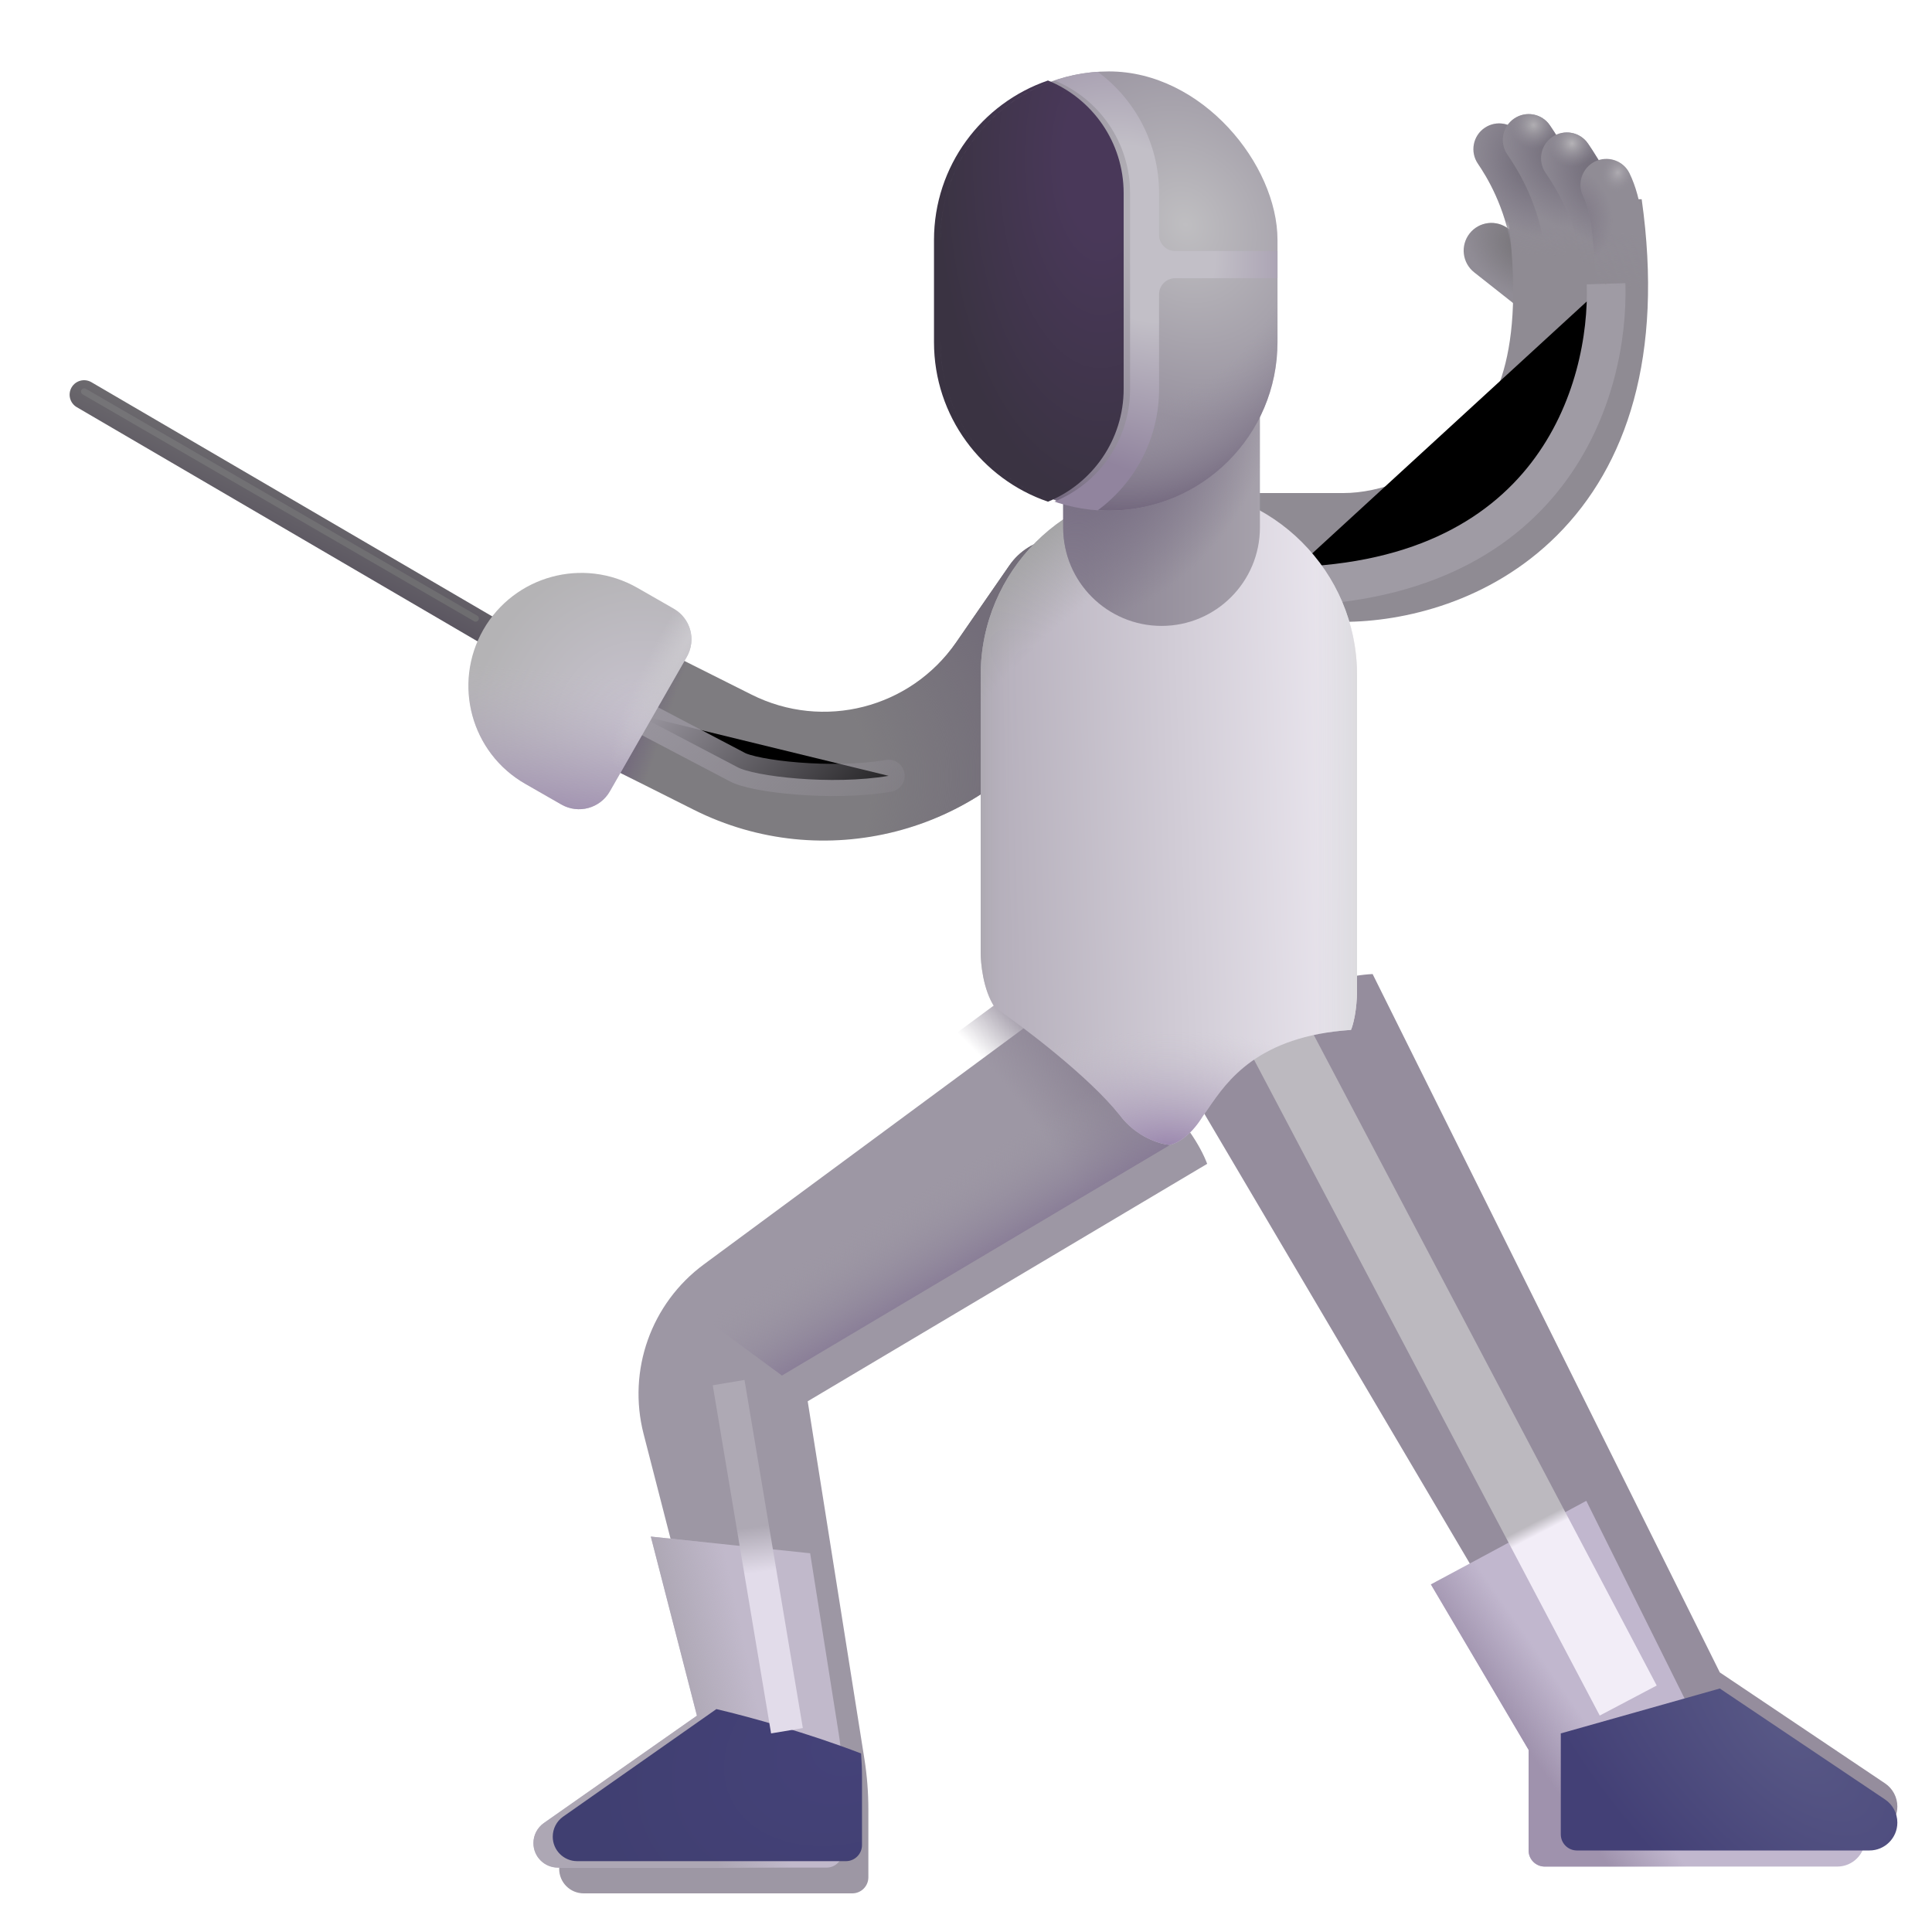<svg viewBox="1 1 30 30" xmlns="http://www.w3.org/2000/svg">
<g filter="url(#filter0_i_3987_22508)">
<path d="M11.53 20.233L16.502 16.562C18.289 16.938 19.142 18.125 19.345 18.672L13.142 22.359L14.023 27.916C14.064 28.175 14.084 28.437 14.084 28.699V29.75C14.084 29.888 13.973 30 13.834 30H9.663C9.453 30 9.283 29.83 9.283 29.62C9.283 29.496 9.343 29.38 9.445 29.308L11.822 27.641L10.594 22.867C10.34 21.88 10.71 20.838 11.53 20.233Z" fill="#9D97A4"/>
</g>
<path d="M13.58 25.119L14.023 27.916C14.064 28.175 14.085 28.437 14.085 28.699V29.75C14.085 29.888 13.973 30 13.835 30H9.663C9.453 30 9.283 29.83 9.283 29.62C9.283 29.496 9.343 29.38 9.445 29.308L11.822 27.641L11.106 24.86L13.58 25.119Z" fill="#C1B9CB"/>
<path d="M13.58 25.119L14.023 27.916C14.064 28.175 14.085 28.437 14.085 28.699V29.75C14.085 29.888 13.973 30 13.835 30H9.663C9.453 30 9.283 29.83 9.283 29.62C9.283 29.496 9.343 29.38 9.445 29.308L11.822 27.641L11.106 24.86L13.58 25.119Z" fill="url(#paint0_linear_3987_22508)"/>
<g filter="url(#filter1_i_3987_22508)">
<path d="M14.071 28.328C14.08 28.452 14.085 28.575 14.085 28.699V29.75C14.085 29.888 13.973 30 13.835 30H9.663C9.453 30 9.283 29.83 9.283 29.62C9.283 29.496 9.343 29.379 9.445 29.308L11.822 27.64L11.821 27.638C12.334 27.758 13.255 28.013 14.071 28.328Z" fill="url(#paint1_radial_3987_22508)"/>
</g>
<g filter="url(#filter2_f_3987_22508)">
<path d="M13.22 27.875L12.314 22.469" stroke="url(#paint2_linear_3987_22508)" stroke-width="0.5"/>
</g>
<path d="M23.82 4.625C23.967 4.439 24.237 4.407 24.424 4.554L25.255 5.21L24.722 5.885L23.891 5.229C23.705 5.082 23.673 4.812 23.82 4.625Z" fill="#908C95"/>
<path d="M23.82 4.625C23.967 4.439 24.237 4.407 24.424 4.554L25.255 5.21L24.722 5.885L23.891 5.229C23.705 5.082 23.673 4.812 23.82 4.625Z" fill="url(#paint3_radial_3987_22508)"/>
<path d="M13.142 22.359L19.345 18.672C19.142 18.125 18.289 16.938 16.502 16.562L12.514 19.506L12.08 21.578L13.142 22.359Z" fill="url(#paint4_radial_3987_22508)"/>
<path d="M13.142 22.359L19.345 18.672C19.142 18.125 18.289 16.938 16.502 16.562L12.514 19.506L12.08 21.578L13.142 22.359Z" fill="url(#paint5_linear_3987_22508)"/>
<g filter="url(#filter3_i_3987_22508)">
<path d="M24.736 28.172L19.064 18.562C19.677 17.087 21.152 16.656 21.814 16.625L27.205 27.469L29.771 29.192C29.89 29.272 29.962 29.407 29.962 29.551C29.962 29.79 29.768 29.984 29.529 29.984H24.986C24.848 29.984 24.736 29.872 24.736 29.734V28.172Z" fill="#958D9D"/>
</g>
<path d="M23.219 25.603L24.736 28.172V29.734C24.736 29.872 24.848 29.984 24.986 29.984H29.529C29.768 29.984 29.962 29.79 29.962 29.551C29.962 29.407 29.89 29.272 29.771 29.192L27.205 27.469L25.632 24.305L23.219 25.603Z" fill="#C1B7CE"/>
<path d="M23.219 25.603L24.736 28.172V29.734C24.736 29.872 24.848 29.984 24.986 29.984H29.529C29.768 29.984 29.962 29.79 29.962 29.551C29.962 29.407 29.89 29.272 29.771 29.192L27.205 27.469L25.632 24.305L23.219 25.603Z" fill="url(#paint6_linear_3987_22508)"/>
<g filter="url(#filter4_i_3987_22508)">
<path d="M24.733 28.167L24.736 28.172V29.734C24.736 29.872 24.848 29.984 24.986 29.984H29.529C29.768 29.984 29.962 29.79 29.962 29.551C29.962 29.407 29.89 29.272 29.771 29.192L27.205 27.469L24.733 28.167Z" fill="url(#paint7_radial_3987_22508)"/>
</g>
<g filter="url(#filter5_f_3987_22508)">
<path d="M20.814 17.031L26.283 27.406" stroke="url(#paint8_linear_3987_22508)"/>
</g>
<g filter="url(#filter6_i_3987_22508)">
<path fill-rule="evenodd" clip-rule="evenodd" d="M18.064 9.828C18.518 10.143 18.631 10.765 18.317 11.22L17.491 12.413C16.215 14.256 13.777 14.88 11.773 13.874L10.1 13.034L10.997 11.247L12.67 12.086C13.783 12.645 15.138 12.299 15.847 11.275L16.673 10.081C16.987 9.627 17.61 9.514 18.064 9.828Z" fill="#7E7C80"/>
<path fill-rule="evenodd" clip-rule="evenodd" d="M18.064 9.828C18.518 10.143 18.631 10.765 18.317 11.22L17.491 12.413C16.215 14.256 13.777 14.88 11.773 13.874L10.1 13.034L10.997 11.247L12.67 12.086C13.783 12.645 15.138 12.299 15.847 11.275L16.673 10.081C16.987 9.627 17.61 9.514 18.064 9.828Z" fill="url(#paint9_radial_3987_22508)"/>
<path fill-rule="evenodd" clip-rule="evenodd" d="M18.064 9.828C18.518 10.143 18.631 10.765 18.317 11.22L17.491 12.413C16.215 14.256 13.777 14.88 11.773 13.874L10.1 13.034L10.997 11.247L12.67 12.086C13.783 12.645 15.138 12.299 15.847 11.275L16.673 10.081C16.987 9.627 17.61 9.514 18.064 9.828Z" fill="url(#paint10_linear_3987_22508)"/>
</g>
<g filter="url(#filter7_i_3987_22508)">
<path fill-rule="evenodd" clip-rule="evenodd" d="M25.179 9.561C24.139 10.601 22.788 10.906 21.861 10.906H20.127V8.906H21.861C22.418 8.906 23.155 8.651 23.72 8.086C24.246 7.56 24.728 6.664 24.377 4.344H26.492C26.836 6.781 26.259 8.481 25.179 9.561Z" fill="#8F8B93"/>
</g>
<g filter="url(#filter8_f_3987_22508)">
<path d="M25.939 5.406C25.991 7.042 25.127 10.109 20.814 10.109" stroke="#9F9BA4" stroke-width="0.6"/>
</g>
<path d="M16.228 11.484C16.228 9.871 17.536 8.562 19.15 8.562C20.764 8.562 22.072 9.871 22.072 11.484V16.359C22.072 16.697 22.009 16.922 21.978 16.992C20.532 17.092 20.058 17.78 19.761 18.212C19.732 18.255 19.704 18.295 19.677 18.332C19.478 18.657 19.258 18.762 19.169 18.777C19.016 18.77 18.639 18.656 18.384 18.312C17.91 17.719 16.895 16.951 16.446 16.641C16.265 16.372 16.226 15.95 16.228 15.773L16.228 11.484Z" fill="url(#paint11_linear_3987_22508)"/>
<path d="M16.228 11.484C16.228 9.871 17.536 8.562 19.15 8.562C20.764 8.562 22.072 9.871 22.072 11.484V16.359C22.072 16.697 22.009 16.922 21.978 16.992C20.532 17.092 20.058 17.78 19.761 18.212C19.732 18.255 19.704 18.295 19.677 18.332C19.478 18.657 19.258 18.762 19.169 18.777C19.016 18.77 18.639 18.656 18.384 18.312C17.91 17.719 16.895 16.951 16.446 16.641C16.265 16.372 16.226 15.95 16.228 15.773L16.228 11.484Z" fill="url(#paint12_radial_3987_22508)"/>
<path d="M16.228 11.484C16.228 9.871 17.536 8.562 19.15 8.562C20.764 8.562 22.072 9.871 22.072 11.484V16.359C22.072 16.697 22.009 16.922 21.978 16.992C20.532 17.092 20.058 17.78 19.761 18.212C19.732 18.255 19.704 18.295 19.677 18.332C19.478 18.657 19.258 18.762 19.169 18.777C19.016 18.77 18.639 18.656 18.384 18.312C17.91 17.719 16.895 16.951 16.446 16.641C16.265 16.372 16.226 15.95 16.228 15.773L16.228 11.484Z" fill="url(#paint13_linear_3987_22508)"/>
<path d="M16.228 11.484C16.228 9.871 17.536 8.562 19.15 8.562C20.764 8.562 22.072 9.871 22.072 11.484V16.359C22.072 16.697 22.009 16.922 21.978 16.992C20.532 17.092 20.058 17.78 19.761 18.212C19.732 18.255 19.704 18.295 19.677 18.332C19.478 18.657 19.258 18.762 19.169 18.777C19.016 18.77 18.639 18.656 18.384 18.312C17.91 17.719 16.895 16.951 16.446 16.641C16.265 16.372 16.226 15.95 16.228 15.773L16.228 11.484Z" fill="url(#paint14_linear_3987_22508)"/>
<path d="M16.228 11.484C16.228 9.871 17.536 8.562 19.15 8.562C20.764 8.562 22.072 9.871 22.072 11.484V16.359C22.072 16.697 22.009 16.922 21.978 16.992C20.532 17.092 20.058 17.78 19.761 18.212C19.732 18.255 19.704 18.295 19.677 18.332C19.478 18.657 19.258 18.762 19.169 18.777C19.016 18.77 18.639 18.656 18.384 18.312C17.91 17.719 16.895 16.951 16.446 16.641C16.265 16.372 16.226 15.95 16.228 15.773L16.228 11.484Z" fill="url(#paint15_radial_3987_22508)"/>
<path d="M17.509 7.027C17.509 6.184 18.193 5.5 19.037 5.5C19.88 5.5 20.564 6.184 20.564 7.027V9.191C20.564 10.035 19.88 10.719 19.037 10.719C18.193 10.719 17.509 10.035 17.509 9.191V7.027Z" fill="url(#paint16_linear_3987_22508)"/>
<path d="M17.509 7.027C17.509 6.184 18.193 5.5 19.037 5.5C19.88 5.5 20.564 6.184 20.564 7.027V9.191C20.564 10.035 19.88 10.719 19.037 10.719C18.193 10.719 17.509 10.035 17.509 9.191V7.027Z" fill="url(#paint17_radial_3987_22508)"/>
<path fill-rule="evenodd" clip-rule="evenodd" d="M2.112 7.015C2.175 6.908 2.312 6.872 2.42 6.935L8.951 10.751C9.058 10.814 9.094 10.951 9.032 11.059C8.969 11.166 8.831 11.202 8.724 11.139L2.193 7.323C2.085 7.26 2.049 7.123 2.112 7.015Z" fill="url(#paint18_linear_3987_22508)"/>
<path fill-rule="evenodd" clip-rule="evenodd" d="M24.054 2.985C24.237 2.861 24.486 2.909 24.61 3.092C24.762 3.316 25.168 3.923 25.303 4.803C25.337 5.021 25.187 5.225 24.968 5.259C24.75 5.292 24.512 5.117 24.478 4.898C24.371 4.199 24.082 3.738 23.948 3.541C23.824 3.358 23.871 3.109 24.054 2.985Z" fill="url(#paint19_linear_3987_22508)"/>
<path fill-rule="evenodd" clip-rule="evenodd" d="M24.054 2.985C24.237 2.861 24.486 2.909 24.61 3.092C24.762 3.316 25.168 3.923 25.303 4.803C25.337 5.021 25.187 5.225 24.968 5.259C24.75 5.292 24.512 5.117 24.478 4.898C24.371 4.199 24.082 3.738 23.948 3.541C23.824 3.358 23.871 3.109 24.054 2.985Z" fill="url(#paint20_radial_3987_22508)"/>
<path fill-rule="evenodd" clip-rule="evenodd" d="M24.511 2.841C24.694 2.717 24.943 2.764 25.067 2.947C25.219 3.171 25.625 3.779 25.76 4.658C25.794 4.876 25.644 5.08 25.425 5.114C25.207 5.148 25.003 4.998 24.969 4.779C24.862 4.08 24.539 3.594 24.405 3.396C24.281 3.214 24.328 2.965 24.511 2.841Z" fill="url(#paint21_linear_3987_22508)"/>
<path fill-rule="evenodd" clip-rule="evenodd" d="M24.511 2.841C24.694 2.717 24.943 2.764 25.067 2.947C25.219 3.171 25.625 3.779 25.76 4.658C25.794 4.876 25.644 5.08 25.425 5.114C25.207 5.148 25.003 4.998 24.969 4.779C24.862 4.08 24.539 3.594 24.405 3.396C24.281 3.214 24.328 2.965 24.511 2.841Z" fill="url(#paint22_radial_3987_22508)"/>
<path fill-rule="evenodd" clip-rule="evenodd" d="M24.511 2.841C24.694 2.717 24.943 2.764 25.067 2.947C25.219 3.171 25.625 3.779 25.76 4.658C25.794 4.876 25.644 5.08 25.425 5.114C25.207 5.148 25.003 4.998 24.969 4.779C24.862 4.08 24.539 3.594 24.405 3.396C24.281 3.214 24.328 2.965 24.511 2.841Z" fill="url(#paint23_radial_3987_22508)"/>
<path fill-rule="evenodd" clip-rule="evenodd" d="M25.105 3.126C25.288 3.002 25.536 3.049 25.66 3.232C25.813 3.457 26.219 4.064 26.354 4.943C26.387 5.161 26.238 5.366 26.019 5.399C25.801 5.433 25.597 5.283 25.563 5.064C25.456 4.366 25.133 3.879 24.999 3.682C24.875 3.499 24.922 3.25 25.105 3.126Z" fill="url(#paint24_linear_3987_22508)"/>
<path fill-rule="evenodd" clip-rule="evenodd" d="M25.105 3.126C25.288 3.002 25.536 3.049 25.66 3.232C25.813 3.457 26.219 4.064 26.354 4.943C26.387 5.161 26.238 5.366 26.019 5.399C25.801 5.433 25.597 5.283 25.563 5.064C25.456 4.366 25.133 3.879 24.999 3.682C24.875 3.499 24.922 3.25 25.105 3.126Z" fill="url(#paint25_radial_3987_22508)"/>
<path fill-rule="evenodd" clip-rule="evenodd" d="M25.105 3.126C25.288 3.002 25.536 3.049 25.66 3.232C25.813 3.457 26.219 4.064 26.354 4.943C26.387 5.161 26.238 5.366 26.019 5.399C25.801 5.433 25.597 5.283 25.563 5.064C25.456 4.366 25.133 3.879 24.999 3.682C24.875 3.499 24.922 3.25 25.105 3.126Z" fill="url(#paint26_radial_3987_22508)"/>
<path fill-rule="evenodd" clip-rule="evenodd" d="M25.764 3.509C25.962 3.411 26.202 3.491 26.301 3.688C26.502 4.092 26.543 4.637 26.573 5.338C26.582 5.559 26.411 5.745 26.191 5.755C25.97 5.765 25.783 5.593 25.774 5.373C25.741 4.628 25.696 4.268 25.585 4.046C25.486 3.848 25.566 3.608 25.764 3.509Z" fill="url(#paint27_linear_3987_22508)"/>
<path fill-rule="evenodd" clip-rule="evenodd" d="M25.764 3.509C25.962 3.411 26.202 3.491 26.301 3.688C26.502 4.092 26.543 4.637 26.573 5.338C26.582 5.559 26.411 5.745 26.191 5.755C25.97 5.765 25.783 5.593 25.774 5.373C25.741 4.628 25.696 4.268 25.585 4.046C25.486 3.848 25.566 3.608 25.764 3.509Z" fill="url(#paint28_radial_3987_22508)"/>
<path fill-rule="evenodd" clip-rule="evenodd" d="M25.764 3.509C25.962 3.411 26.202 3.491 26.301 3.688C26.502 4.092 26.543 4.637 26.573 5.338C26.582 5.559 26.411 5.745 26.191 5.755C25.97 5.765 25.783 5.593 25.774 5.373C25.741 4.628 25.696 4.268 25.585 4.046C25.486 3.848 25.566 3.608 25.764 3.509Z" fill="url(#paint29_radial_3987_22508)"/>
<rect x="15.603" y="2.109" width="5.234" height="6.82" rx="2.617" fill="url(#paint30_radial_3987_22508)"/>
<rect x="15.603" y="2.109" width="5.234" height="6.82" rx="2.617" fill="url(#paint31_radial_3987_22508)"/>
<g filter="url(#filter9_i_3987_22508)">
<path d="M17.373 2.25C18.063 2.532 18.548 3.209 18.548 4V7.039C18.548 7.83 18.063 8.508 17.373 8.79C16.343 8.438 15.603 7.462 15.603 6.313V4.727C15.603 3.578 16.343 2.602 17.373 2.25Z" fill="url(#paint32_radial_3987_22508)"/>
</g>
<path fill-rule="evenodd" clip-rule="evenodd" d="M18.046 2.115C16.682 2.205 15.603 3.34 15.603 4.726V6.312C15.603 7.699 16.682 8.834 18.046 8.924C18.623 8.498 18.998 7.813 18.998 7.039V5.57C18.998 5.432 19.11 5.32 19.248 5.32H20.837V4.898H19.248C19.11 4.898 18.998 4.786 18.998 4.648V4C18.998 3.226 18.623 2.541 18.046 2.115ZM18.548 4C18.548 3.209 18.063 2.531 17.373 2.249C16.344 2.601 15.603 3.577 15.603 4.726V6.312C15.603 7.461 16.344 8.437 17.373 8.789C18.063 8.507 18.548 7.83 18.548 7.039V4Z" fill="url(#paint33_radial_3987_22508)"/>
<g filter="url(#filter10_f_3987_22508)">
<path d="M2.308 7.08L8.386 10.603" stroke="url(#paint34_linear_3987_22508)" stroke-width="0.1" stroke-linecap="round"/>
</g>
<g filter="url(#filter11_f_3987_22508)">
<path d="M10.892 12.094L12.439 12.906C12.699 13.057 13.923 13.197 14.798 13.047" stroke="url(#paint35_linear_3987_22508)" stroke-width="0.5" stroke-linecap="round"/>
</g>
<g filter="url(#filter12_i_3987_22508)">
<path d="M8.505 10.778C8.986 9.938 10.057 9.647 10.898 10.128L11.46 10.45C11.724 10.601 11.815 10.937 11.664 11.201L10.469 13.289C10.318 13.552 9.982 13.644 9.718 13.493L9.156 13.171C8.315 12.69 8.024 11.619 8.505 10.778Z" fill="url(#paint36_radial_3987_22508)"/>
<path d="M8.505 10.778C8.986 9.938 10.057 9.647 10.898 10.128L11.46 10.45C11.724 10.601 11.815 10.937 11.664 11.201L10.469 13.289C10.318 13.552 9.982 13.644 9.718 13.493L9.156 13.171C8.315 12.69 8.024 11.619 8.505 10.778Z" fill="url(#paint37_linear_3987_22508)"/>
<path d="M8.505 10.778C8.986 9.938 10.057 9.647 10.898 10.128L11.46 10.45C11.724 10.601 11.815 10.937 11.664 11.201L10.469 13.289C10.318 13.552 9.982 13.644 9.718 13.493L9.156 13.171C8.315 12.69 8.024 11.619 8.505 10.778Z" fill="url(#paint38_radial_3987_22508)"/>
</g>
<defs>
<filter id="filter0_i_3987_22508" x="9.283" y="16.562" width="10.463" height="13.838" filterUnits="userSpaceOnUse" color-interpolation-filters="sRGB">
<feFlood flood-opacity="0" result="BackgroundImageFix"/>
<feBlend mode="normal" in="SourceGraphic" in2="BackgroundImageFix" result="shape"/>
<feColorMatrix in="SourceAlpha" type="matrix" values="0 0 0 0 0 0 0 0 0 0 0 0 0 0 0 0 0 0 127 0" result="hardAlpha"/>
<feOffset dx="0.4" dy="0.4"/>
<feGaussianBlur stdDeviation="0.6"/>
<feComposite in2="hardAlpha" operator="arithmetic" k2="-1" k3="1"/>
<feColorMatrix type="matrix" values="0 0 0 0 0.49 0 0 0 0 0.482 0 0 0 0 0.494 0 0 0 1 0"/>
<feBlend mode="normal" in2="shape" result="effect1_innerShadow_3987_22508"/>
</filter>
<filter id="filter1_i_3987_22508" x="9.283" y="27.538" width="5.102" height="2.462" filterUnits="userSpaceOnUse" color-interpolation-filters="sRGB">
<feFlood flood-opacity="0" result="BackgroundImageFix"/>
<feBlend mode="normal" in="SourceGraphic" in2="BackgroundImageFix" result="shape"/>
<feColorMatrix in="SourceAlpha" type="matrix" values="0 0 0 0 0 0 0 0 0 0 0 0 0 0 0 0 0 0 127 0" result="hardAlpha"/>
<feOffset dx="0.3" dy="-0.1"/>
<feGaussianBlur stdDeviation="0.2"/>
<feComposite in2="hardAlpha" operator="arithmetic" k2="-1" k3="1"/>
<feColorMatrix type="matrix" values="0 0 0 0 0 0 0 0 0 0 0 0 0 0 0 0 0 0 0.25 0"/>
<feBlend mode="normal" in2="shape" result="effect1_innerShadow_3987_22508"/>
</filter>
<filter id="filter2_f_3987_22508" x="11.317" y="21.677" width="2.899" height="6.989" filterUnits="userSpaceOnUse" color-interpolation-filters="sRGB">
<feFlood flood-opacity="0" result="BackgroundImageFix"/>
<feBlend mode="normal" in="SourceGraphic" in2="BackgroundImageFix" result="shape"/>
<feGaussianBlur stdDeviation="0.375" result="effect1_foregroundBlur_3987_22508"/>
</filter>
<filter id="filter3_i_3987_22508" x="19.064" y="16.125" width="11.398" height="13.859" filterUnits="userSpaceOnUse" color-interpolation-filters="sRGB">
<feFlood flood-opacity="0" result="BackgroundImageFix"/>
<feBlend mode="normal" in="SourceGraphic" in2="BackgroundImageFix" result="shape"/>
<feColorMatrix in="SourceAlpha" type="matrix" values="0 0 0 0 0 0 0 0 0 0 0 0 0 0 0 0 0 0 127 0" result="hardAlpha"/>
<feOffset dx="0.5" dy="-0.5"/>
<feGaussianBlur stdDeviation="1"/>
<feComposite in2="hardAlpha" operator="arithmetic" k2="-1" k3="1"/>
<feColorMatrix type="matrix" values="0 0 0 0 0.498 0 0 0 0 0.459 0 0 0 0 0.545 0 0 0 1 0"/>
<feBlend mode="normal" in2="shape" result="effect1_innerShadow_3987_22508"/>
</filter>
<filter id="filter4_i_3987_22508" x="24.733" y="27.219" width="5.73" height="2.766" filterUnits="userSpaceOnUse" color-interpolation-filters="sRGB">
<feFlood flood-opacity="0" result="BackgroundImageFix"/>
<feBlend mode="normal" in="SourceGraphic" in2="BackgroundImageFix" result="shape"/>
<feColorMatrix in="SourceAlpha" type="matrix" values="0 0 0 0 0 0 0 0 0 0 0 0 0 0 0 0 0 0 127 0" result="hardAlpha"/>
<feOffset dx="0.5" dy="-0.25"/>
<feGaussianBlur stdDeviation="0.3"/>
<feComposite in2="hardAlpha" operator="arithmetic" k2="-1" k3="1"/>
<feColorMatrix type="matrix" values="0 0 0 0 0.212 0 0 0 0 0.165 0 0 0 0 0.412 0 0 0 1 0"/>
<feBlend mode="normal" in2="shape" result="effect1_innerShadow_3987_22508"/>
</filter>
<filter id="filter5_f_3987_22508" x="19.372" y="15.798" width="8.353" height="12.841" filterUnits="userSpaceOnUse" color-interpolation-filters="sRGB">
<feFlood flood-opacity="0" result="BackgroundImageFix"/>
<feBlend mode="normal" in="SourceGraphic" in2="BackgroundImageFix" result="shape"/>
<feGaussianBlur stdDeviation="0.5" result="effect1_foregroundBlur_3987_22508"/>
</filter>
<filter id="filter6_i_3987_22508" x="10.1" y="9.35" width="8.395" height="5.002" filterUnits="userSpaceOnUse" color-interpolation-filters="sRGB">
<feFlood flood-opacity="0" result="BackgroundImageFix"/>
<feBlend mode="normal" in="SourceGraphic" in2="BackgroundImageFix" result="shape"/>
<feColorMatrix in="SourceAlpha" type="matrix" values="0 0 0 0 0 0 0 0 0 0 0 0 0 0 0 0 0 0 127 0" result="hardAlpha"/>
<feOffset dy="-0.3"/>
<feGaussianBlur stdDeviation="0.4"/>
<feComposite in2="hardAlpha" operator="arithmetic" k2="-1" k3="1"/>
<feColorMatrix type="matrix" values="0 0 0 0 0.463 0 0 0 0 0.4 0 0 0 0 0.525 0 0 0 1 0"/>
<feBlend mode="normal" in2="shape" result="effect1_innerShadow_3987_22508"/>
</filter>
<filter id="filter7_i_3987_22508" x="20.127" y="4.094" width="6.465" height="6.812" filterUnits="userSpaceOnUse" color-interpolation-filters="sRGB">
<feFlood flood-opacity="0" result="BackgroundImageFix"/>
<feBlend mode="normal" in="SourceGraphic" in2="BackgroundImageFix" result="shape"/>
<feColorMatrix in="SourceAlpha" type="matrix" values="0 0 0 0 0 0 0 0 0 0 0 0 0 0 0 0 0 0 127 0" result="hardAlpha"/>
<feOffset dy="-0.25"/>
<feGaussianBlur stdDeviation="0.25"/>
<feComposite in2="hardAlpha" operator="arithmetic" k2="-1" k3="1"/>
<feColorMatrix type="matrix" values="0 0 0 0 0.49 0 0 0 0 0.443 0 0 0 0 0.541 0 0 0 1 0"/>
<feBlend mode="normal" in2="shape" result="effect1_innerShadow_3987_22508"/>
</filter>
<filter id="filter8_f_3987_22508" x="20.214" y="4.797" width="6.627" height="6.213" filterUnits="userSpaceOnUse" color-interpolation-filters="sRGB">
<feFlood flood-opacity="0" result="BackgroundImageFix"/>
<feBlend mode="normal" in="SourceGraphic" in2="BackgroundImageFix" result="shape"/>
<feGaussianBlur stdDeviation="0.3" result="effect1_foregroundBlur_3987_22508"/>
</filter>
<filter id="filter9_i_3987_22508" x="15.503" y="2.25" width="3.045" height="6.54" filterUnits="userSpaceOnUse" color-interpolation-filters="sRGB">
<feFlood flood-opacity="0" result="BackgroundImageFix"/>
<feBlend mode="normal" in="SourceGraphic" in2="BackgroundImageFix" result="shape"/>
<feColorMatrix in="SourceAlpha" type="matrix" values="0 0 0 0 0 0 0 0 0 0 0 0 0 0 0 0 0 0 127 0" result="hardAlpha"/>
<feOffset dx="-0.1"/>
<feGaussianBlur stdDeviation="0.15"/>
<feComposite in2="hardAlpha" operator="arithmetic" k2="-1" k3="1"/>
<feColorMatrix type="matrix" values="0 0 0 0 0.373 0 0 0 0 0.325 0 0 0 0 0.42 0 0 0 1 0"/>
<feBlend mode="normal" in2="shape" result="effect1_innerShadow_3987_22508"/>
</filter>
<filter id="filter10_f_3987_22508" x="2.157" y="6.93" width="6.378" height="3.823" filterUnits="userSpaceOnUse" color-interpolation-filters="sRGB">
<feFlood flood-opacity="0" result="BackgroundImageFix"/>
<feBlend mode="normal" in="SourceGraphic" in2="BackgroundImageFix" result="shape"/>
<feGaussianBlur stdDeviation="0.05" result="effect1_foregroundBlur_3987_22508"/>
</filter>
<filter id="filter11_f_3987_22508" x="10.142" y="11.344" width="5.406" height="2.517" filterUnits="userSpaceOnUse" color-interpolation-filters="sRGB">
<feFlood flood-opacity="0" result="BackgroundImageFix"/>
<feBlend mode="normal" in="SourceGraphic" in2="BackgroundImageFix" result="shape"/>
<feGaussianBlur stdDeviation="0.25" result="effect1_foregroundBlur_3987_22508"/>
</filter>
<filter id="filter12_i_3987_22508" x="8.273" y="9.896" width="3.464" height="3.669" filterUnits="userSpaceOnUse" color-interpolation-filters="sRGB">
<feFlood flood-opacity="0" result="BackgroundImageFix"/>
<feBlend mode="normal" in="SourceGraphic" in2="BackgroundImageFix" result="shape"/>
<feColorMatrix in="SourceAlpha" type="matrix" values="0 0 0 0 0 0 0 0 0 0 0 0 0 0 0 0 0 0 127 0" result="hardAlpha"/>
<feOffset/>
<feGaussianBlur stdDeviation="0.25"/>
<feComposite in2="hardAlpha" operator="arithmetic" k2="-1" k3="1"/>
<feColorMatrix type="matrix" values="0 0 0 0 0.702 0 0 0 0 0.698 0 0 0 0 0.702 0 0 0 1 0"/>
<feBlend mode="normal" in2="shape" result="effect1_innerShadow_3987_22508"/>
</filter>
<linearGradient id="paint0_linear_3987_22508" x1="11.377" y1="26.328" x2="12.47" y2="26.094" gradientUnits="userSpaceOnUse">
<stop stop-color="#ADA7B4"/>
<stop offset="1" stop-color="#ADA7B4" stop-opacity="0"/>
</linearGradient>
<radialGradient id="paint1_radial_3987_22508" cx="0" cy="0" r="1" gradientUnits="userSpaceOnUse" gradientTransform="translate(13.986 28.14) rotate(156.004) scale(5.456 3.872)">
<stop stop-color="#454279"/>
<stop offset="0.781" stop-color="#403F71"/>
</radialGradient>
<linearGradient id="paint2_linear_3987_22508" x1="12.314" y1="22.469" x2="13.033" y2="27.875" gradientUnits="userSpaceOnUse">
<stop offset="0.417" stop-color="#AEA9B4"/>
<stop offset="0.547" stop-color="#E2DCEA"/>
</linearGradient>
<radialGradient id="paint3_radial_3987_22508" cx="0" cy="0" r="1" gradientUnits="userSpaceOnUse" gradientTransform="translate(24.673 4.844) rotate(-144.26) scale(1.03 0.724)">
<stop offset="0.125" stop-color="#79767B"/>
<stop offset="1" stop-color="#79767B" stop-opacity="0"/>
</radialGradient>
<radialGradient id="paint4_radial_3987_22508" cx="0" cy="0" r="1" gradientUnits="userSpaceOnUse" gradientTransform="translate(13.064 21.344) rotate(-36.238) scale(6.238 9.448)">
<stop offset="0.795" stop-color="#8F8797" stop-opacity="0"/>
<stop offset="0.961" stop-color="#8F8797"/>
</radialGradient>
<linearGradient id="paint5_linear_3987_22508" x1="17.189" y1="20.297" x2="16.345" y2="18.891" gradientUnits="userSpaceOnUse">
<stop offset="0.096" stop-color="#867995"/>
<stop offset="1" stop-color="#9C97A3" stop-opacity="0"/>
</linearGradient>
<linearGradient id="paint6_linear_3987_22508" x1="24.22" y1="27.438" x2="25.033" y2="26.875" gradientUnits="userSpaceOnUse">
<stop stop-color="#9F92AD"/>
<stop offset="1" stop-color="#9F92AD" stop-opacity="0"/>
</linearGradient>
<radialGradient id="paint7_radial_3987_22508" cx="0" cy="0" r="1" gradientUnits="userSpaceOnUse" gradientTransform="translate(28.189 28.062) rotate(137.451) scale(2.842 5.908)">
<stop stop-color="#585886"/>
<stop offset="1" stop-color="#434076"/>
</radialGradient>
<linearGradient id="paint8_linear_3987_22508" x1="21.877" y1="17.938" x2="26.783" y2="27.406" gradientUnits="userSpaceOnUse">
<stop offset="0.685" stop-color="#BCB9BF"/>
<stop offset="0.703" stop-color="#F2EDF7"/>
</linearGradient>
<radialGradient id="paint9_radial_3987_22508" cx="0" cy="0" r="1" gradientUnits="userSpaceOnUse" gradientTransform="translate(10.1 14.031) rotate(-13.795) scale(6.946 4.855)">
<stop offset="0.646" stop-color="#736D79" stop-opacity="0"/>
<stop offset="1" stop-color="#736D79"/>
</radialGradient>
<linearGradient id="paint10_linear_3987_22508" x1="10.283" y1="12.578" x2="11.22" y2="12.906" gradientUnits="userSpaceOnUse">
<stop offset="0.276" stop-color="#6B5C7A"/>
<stop offset="1" stop-color="#6B5C7A" stop-opacity="0"/>
</linearGradient>
<linearGradient id="paint11_linear_3987_22508" x1="22.072" y1="13.471" x2="16.595" y2="13.67" gradientUnits="userSpaceOnUse">
<stop stop-color="#ECE8F0"/>
<stop offset="1" stop-color="#B7B1BD"/>
</linearGradient>
<radialGradient id="paint12_radial_3987_22508" cx="0" cy="0" r="1" gradientUnits="userSpaceOnUse" gradientTransform="translate(19.15 18.903) rotate(-90) scale(1.894 3.824)">
<stop stop-color="#9580AA"/>
<stop offset="1" stop-color="#C6C0CB" stop-opacity="0"/>
</radialGradient>
<linearGradient id="paint13_linear_3987_22508" x1="22.072" y1="14.421" x2="21.402" y2="14.421" gradientUnits="userSpaceOnUse">
<stop stop-color="#DCDBDF"/>
<stop offset="1" stop-color="#DCDBDF" stop-opacity="0"/>
</linearGradient>
<linearGradient id="paint14_linear_3987_22508" x1="16.033" y1="13.922" x2="16.798" y2="13.922" gradientUnits="userSpaceOnUse">
<stop stop-color="#A29FA6"/>
<stop offset="1" stop-color="#BDB7C3" stop-opacity="0"/>
</linearGradient>
<radialGradient id="paint15_radial_3987_22508" cx="0" cy="0" r="1" gradientUnits="userSpaceOnUse" gradientTransform="translate(21.017 14.375) rotate(-127.12) scale(6.447 9.223)">
<stop offset="0.791" stop-color="#A3A3A4" stop-opacity="0"/>
<stop offset="1" stop-color="#A3A3A4"/>
</radialGradient>
<linearGradient id="paint16_linear_3987_22508" x1="20.564" y1="9.783" x2="17.858" y2="9.783" gradientUnits="userSpaceOnUse">
<stop stop-color="#A6A1AB"/>
<stop offset="1" stop-color="#8B8493"/>
</linearGradient>
<radialGradient id="paint17_radial_3987_22508" cx="0" cy="0" r="1" gradientUnits="userSpaceOnUse" gradientTransform="translate(18.064 8.109) rotate(44.718) scale(2.243 3.087)">
<stop offset="0.301" stop-color="#7B7286"/>
<stop offset="1" stop-color="#7B7286" stop-opacity="0"/>
</radialGradient>
<linearGradient id="paint18_linear_3987_22508" x1="6.624" y1="8.493" x2="5.751" y2="10.281" gradientUnits="userSpaceOnUse">
<stop stop-color="#747374"/>
<stop offset="0.882" stop-color="#554F5C"/>
</linearGradient>
<linearGradient id="paint19_linear_3987_22508" x1="24.71" y1="3.094" x2="24.646" y2="5.265" gradientUnits="userSpaceOnUse">
<stop offset="0.616" stop-color="#908C95"/>
<stop offset="0.856" stop-color="#908C95" stop-opacity="0"/>
</linearGradient>
<radialGradient id="paint20_radial_3987_22508" cx="0" cy="0" r="1" gradientUnits="userSpaceOnUse" gradientTransform="translate(24.752 3.57) rotate(149.886) scale(0.903 1.183)">
<stop offset="0.066" stop-color="#726D79"/>
<stop offset="1" stop-color="#766F80" stop-opacity="0"/>
</radialGradient>
<linearGradient id="paint21_linear_3987_22508" x1="25.167" y1="2.95" x2="25.222" y2="5.202" gradientUnits="userSpaceOnUse">
<stop offset="0.702" stop-color="#908C95"/>
<stop offset="0.856" stop-color="#908C95" stop-opacity="0"/>
</linearGradient>
<radialGradient id="paint22_radial_3987_22508" cx="0" cy="0" r="1" gradientUnits="userSpaceOnUse" gradientTransform="translate(25.209 3.426) rotate(149.88) scale(0.903 1.183)">
<stop offset="0.066" stop-color="#726D79"/>
<stop offset="1" stop-color="#766F80" stop-opacity="0"/>
</radialGradient>
<radialGradient id="paint23_radial_3987_22508" cx="0" cy="0" r="1" gradientUnits="userSpaceOnUse" gradientTransform="translate(24.814 2.941) rotate(101.07) scale(0.366 0.372)">
<stop stop-color="#B0AEB2"/>
<stop offset="1" stop-color="#928E97" stop-opacity="0"/>
</radialGradient>
<linearGradient id="paint24_linear_3987_22508" x1="25.761" y1="3.235" x2="25.697" y2="5.405" gradientUnits="userSpaceOnUse">
<stop offset="0.577" stop-color="#908C95"/>
<stop offset="0.856" stop-color="#908C95" stop-opacity="0"/>
</linearGradient>
<radialGradient id="paint25_radial_3987_22508" cx="0" cy="0" r="1" gradientUnits="userSpaceOnUse" gradientTransform="translate(25.802 3.711) rotate(149.88) scale(0.903 1.183)">
<stop offset="0.066" stop-color="#726D79"/>
<stop offset="1" stop-color="#766F80" stop-opacity="0"/>
</radialGradient>
<radialGradient id="paint26_radial_3987_22508" cx="0" cy="0" r="1" gradientUnits="userSpaceOnUse" gradientTransform="translate(25.408 3.226) rotate(101.07) scale(0.366 0.372)">
<stop stop-color="#B5B3B7"/>
<stop offset="1" stop-color="#928E97" stop-opacity="0"/>
</radialGradient>
<linearGradient id="paint27_linear_3987_22508" x1="26.142" y1="3.641" x2="26.058" y2="5.755" gradientUnits="userSpaceOnUse">
<stop offset="0.465" stop-color="#908C95"/>
<stop offset="0.856" stop-color="#908C95" stop-opacity="0"/>
</linearGradient>
<radialGradient id="paint28_radial_3987_22508" cx="0" cy="0" r="1" gradientUnits="userSpaceOnUse" gradientTransform="translate(25.431 4.351) rotate(-12.771) scale(0.601 0.75)">
<stop offset="0.066" stop-color="#7E7785"/>
<stop offset="1" stop-color="#7E7785" stop-opacity="0"/>
</radialGradient>
<radialGradient id="paint29_radial_3987_22508" cx="0" cy="0" r="1" gradientUnits="userSpaceOnUse" gradientTransform="translate(26.123 3.68) rotate(111.801) scale(0.316 0.264)">
<stop stop-color="#AEABB1"/>
<stop offset="1" stop-color="#928E97" stop-opacity="0"/>
</radialGradient>
<radialGradient id="paint30_radial_3987_22508" cx="0" cy="0" r="1" gradientUnits="userSpaceOnUse" gradientTransform="translate(19.408 4.488) rotate(63.054) scale(3.155 2.67)">
<stop stop-color="#BFBEC1"/>
<stop offset="1" stop-color="#98929F"/>
</radialGradient>
<radialGradient id="paint31_radial_3987_22508" cx="0" cy="0" r="1" gradientUnits="userSpaceOnUse" gradientTransform="translate(18.22 2.674) rotate(84.664) scale(6.283 4.431)">
<stop offset="0.738" stop-color="#97919F" stop-opacity="0"/>
<stop offset="1" stop-color="#73687E"/>
</radialGradient>
<radialGradient id="paint32_radial_3987_22508" cx="0" cy="0" r="1" gradientUnits="userSpaceOnUse" gradientTransform="translate(18.189 3.469) rotate(90) scale(5.321 2.586)">
<stop offset="0.221" stop-color="#493859"/>
<stop offset="1" stop-color="#3A3342"/>
</radialGradient>
<radialGradient id="paint33_radial_3987_22508" cx="0" cy="0" r="1" gradientUnits="userSpaceOnUse" gradientTransform="translate(18.689 4.625) rotate(62.033) scale(3.998 3.074)">
<stop offset="0.359" stop-color="#C2BFC7"/>
<stop offset="1" stop-color="#91849E"/>
</radialGradient>
<linearGradient id="paint34_linear_3987_22508" x1="2.575" y1="7.268" x2="9.118" y2="11.042" gradientUnits="userSpaceOnUse">
<stop stop-color="#757477"/>
<stop offset="1" stop-color="#6D6C6F"/>
</linearGradient>
<linearGradient id="paint35_linear_3987_22508" x1="11.043" y1="12.154" x2="14.297" y2="15.254" gradientUnits="userSpaceOnUse">
<stop stop-color="#98949D"/>
<stop offset="1" stop-color="#98949D" stop-opacity="0"/>
</linearGradient>
<radialGradient id="paint36_radial_3987_22508" cx="0" cy="0" r="1" gradientUnits="userSpaceOnUse" gradientTransform="translate(10.939 12.281) rotate(-153.13) scale(2.627 2.674)">
<stop stop-color="#C9C4D0"/>
<stop offset="1" stop-color="#B4B3B5"/>
</radialGradient>
<linearGradient id="paint37_linear_3987_22508" x1="10.005" y1="13.937" x2="10.252" y2="11.5" gradientUnits="userSpaceOnUse">
<stop stop-color="#9987AB"/>
<stop offset="1" stop-color="#BEB7C6" stop-opacity="0"/>
</linearGradient>
<radialGradient id="paint38_radial_3987_22508" cx="0" cy="0" r="1" gradientUnits="userSpaceOnUse" gradientTransform="translate(11.737 10.844) rotate(119.954) scale(2.38 0.419)">
<stop stop-color="#CBC9CE"/>
<stop offset="1" stop-color="#CBC9CE" stop-opacity="0"/>
</radialGradient>
</defs>
</svg>

